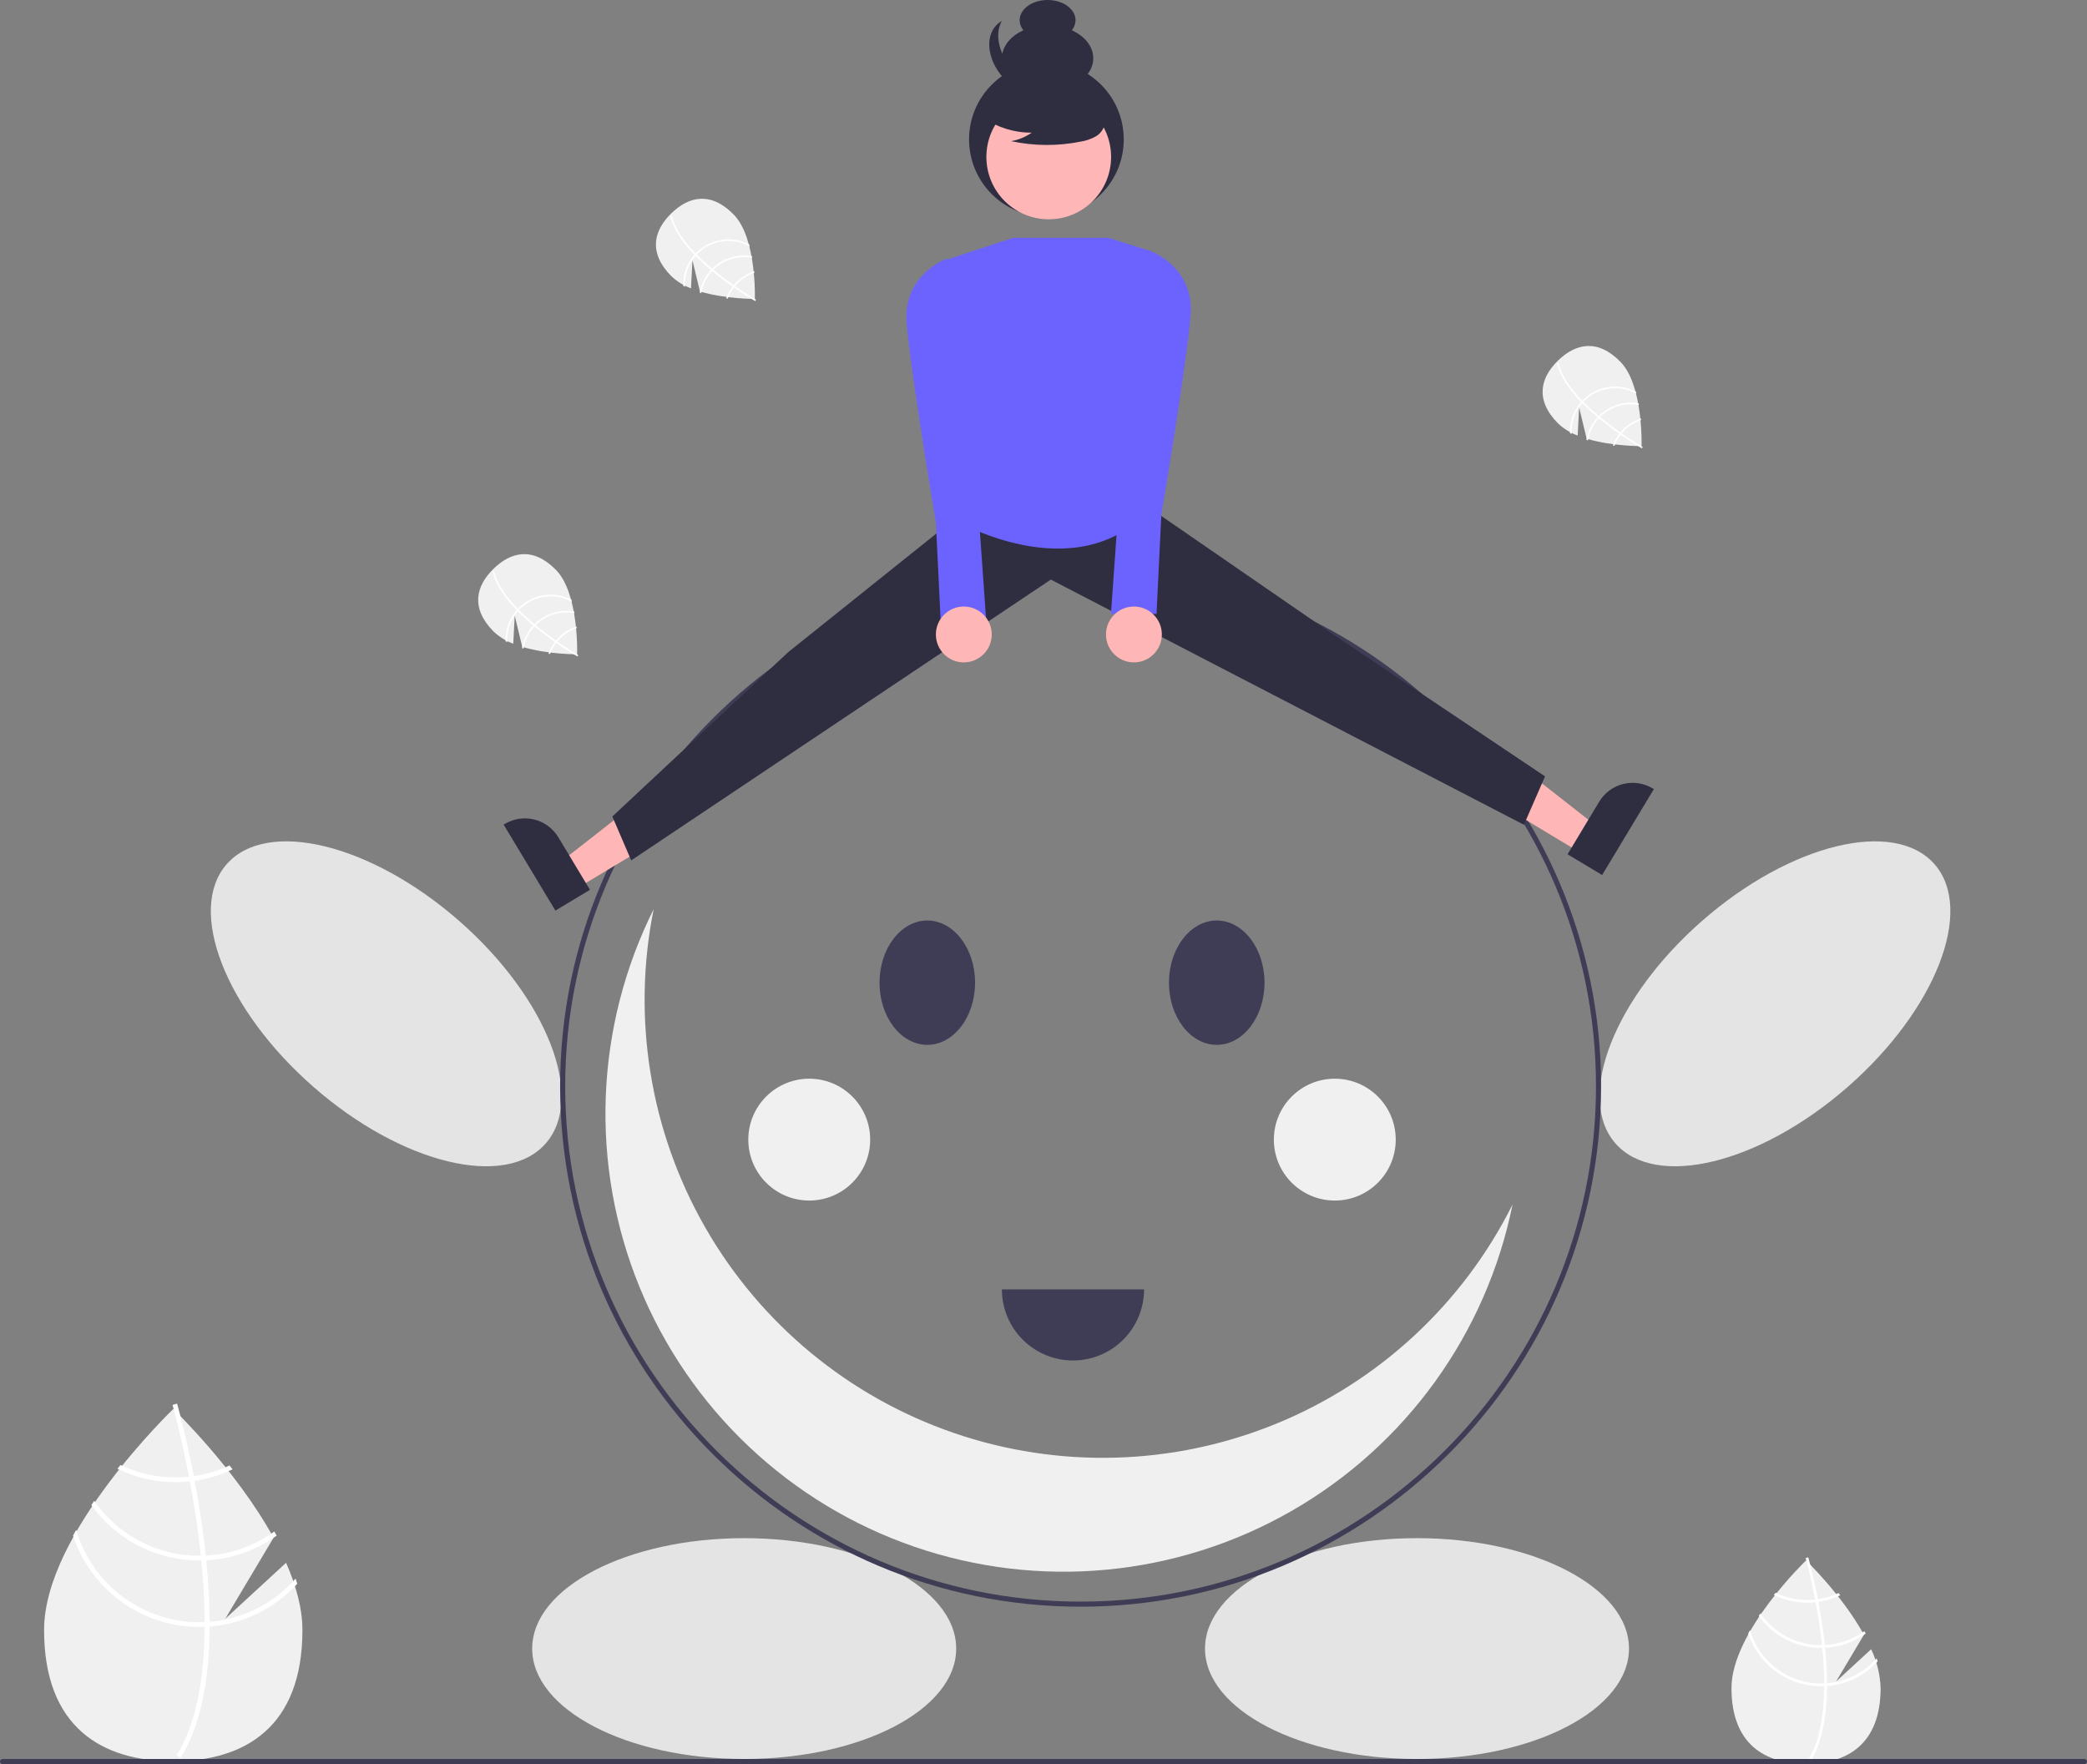 <svg width="336" height="284" viewBox="0 0 336 284" fill="none" xmlns="http://www.w3.org/2000/svg">
<rect x="0" y="0" width="336" height="284" fill="#808080" stroke="none"/>
<g clip-path="url(#clip0_918_1808)">
<path d="M301.251 265.51L295.6 270.711L300.091 263.177C296.553 256.762 290.767 251.219 290.767 251.219C290.767 251.219 278.762 262.718 278.762 271.757C278.762 280.796 284.137 283.952 290.767 283.952C297.397 283.952 302.772 280.796 302.772 271.757C302.697 269.592 302.179 267.466 301.251 265.51Z" fill="#F0F0F0"/>
<path d="M294.148 270.991V271.437C294.121 276.616 293.247 280.657 291.533 283.502C291.509 283.544 291.482 283.584 291.458 283.625L291.266 283.509L291.083 283.394C292.985 280.321 293.658 275.978 293.682 271.461C293.684 271.316 293.686 271.168 293.684 271.02C293.678 269.108 293.561 267.173 293.373 265.294C293.36 265.149 293.344 265.001 293.329 264.853C293.069 262.374 292.694 260.005 292.31 257.947C292.283 257.801 292.255 257.656 292.226 257.512C291.562 254.032 290.885 251.511 290.73 250.953C290.712 250.884 290.701 250.847 290.699 250.838L290.909 250.779L290.911 250.776L291.123 250.717C291.125 250.726 291.163 250.851 291.224 251.085C291.46 251.959 292.074 254.33 292.676 257.457C292.702 257.599 292.731 257.744 292.758 257.89C293.071 259.559 293.378 261.425 293.62 263.384C293.682 263.876 293.737 264.361 293.786 264.84C293.803 264.988 293.819 265.135 293.832 265.281C294.035 267.312 294.14 269.216 294.148 270.991Z" fill="white"/>
<path d="M292.676 257.459C292.528 257.478 292.378 257.498 292.226 257.514C291.812 257.556 291.397 257.578 290.982 257.578C289.21 257.58 287.461 257.185 285.863 256.422C285.771 256.539 285.678 256.656 285.583 256.775C287.264 257.595 289.111 258.021 290.982 258.019C291.425 258.019 291.868 257.995 292.31 257.948C292.46 257.933 292.61 257.913 292.757 257.891C293.978 257.716 295.164 257.357 296.276 256.826C296.181 256.704 296.089 256.585 295.998 256.468C294.946 256.96 293.826 257.294 292.676 257.459Z" fill="white"/>
<path d="M293.786 264.84C293.633 264.849 293.481 264.853 293.329 264.853C293.283 264.856 293.234 264.856 293.188 264.856C291.269 264.856 289.378 264.392 287.677 263.503C285.976 262.615 284.515 261.329 283.419 259.754C283.331 259.884 283.242 260.014 283.156 260.147C284.299 261.74 285.805 263.038 287.549 263.934C289.294 264.829 291.227 265.297 293.188 265.297C293.25 265.297 293.311 265.297 293.373 265.295C293.527 265.292 293.68 265.288 293.832 265.281C296.187 265.161 298.458 264.364 300.373 262.987C300.303 262.857 300.232 262.727 300.159 262.597C298.298 263.949 296.083 264.728 293.786 264.84Z" fill="white"/>
<path d="M294.147 270.992C293.993 271.005 293.839 271.014 293.684 271.021C293.519 271.027 293.353 271.032 293.188 271.032C290.609 271.029 288.101 270.191 286.038 268.643C283.976 267.096 282.47 264.922 281.747 262.447C281.647 262.626 281.548 262.802 281.453 262.981C282.268 265.45 283.841 267.599 285.947 269.124C288.054 270.648 290.587 271.47 293.188 271.473C293.353 271.473 293.519 271.471 293.682 271.462C293.839 271.457 293.993 271.449 294.147 271.438C297.267 271.194 300.177 269.774 302.288 267.465C302.242 267.302 302.189 267.141 302.136 266.978C300.097 269.303 297.231 270.743 294.147 270.992Z" fill="white"/>
<path d="M253.999 70.122L254.236 65.613L255.446 70.626C259.572 71.869 264.284 71.821 264.284 71.821C264.284 71.821 264.603 62.052 260.886 58.251C257.169 54.451 253.611 55.333 250.823 58.059C248.036 60.784 247.074 64.32 250.791 68.12C251.713 69 252.805 69.681 253.999 70.122Z" fill="#F0F0F0"/>
<path d="M254.732 64.896L254.549 64.709C252.43 62.52 251.136 60.462 250.686 58.561C250.679 58.534 250.674 58.506 250.667 58.479L250.796 58.449L250.92 58.422C251.384 60.495 252.887 62.598 254.734 64.507C254.793 64.569 254.853 64.632 254.915 64.694C255.704 65.495 256.549 66.26 257.4 66.973C257.466 67.029 257.533 67.085 257.6 67.14C258.729 68.076 259.861 68.918 260.869 69.625C260.94 69.675 261.012 69.725 261.083 69.773C262.793 70.964 264.115 71.745 264.409 71.916C264.445 71.938 264.465 71.949 264.469 71.952L264.406 72.063V72.065L264.341 72.177C264.336 72.174 264.269 72.137 264.147 72.064C263.688 71.793 262.455 71.049 260.916 69.981C260.847 69.933 260.775 69.883 260.704 69.833C259.886 69.26 258.989 68.601 258.082 67.878C257.854 67.696 257.631 67.515 257.414 67.334C257.345 67.279 257.278 67.223 257.213 67.167C256.292 66.397 255.465 65.639 254.732 64.896Z" fill="white"/>
<path d="M260.916 69.981C260.97 69.912 261.025 69.842 261.083 69.773C261.239 69.585 261.405 69.406 261.579 69.235C262.323 68.506 263.221 67.953 264.207 67.617C264.198 67.53 264.188 67.443 264.179 67.353C263.135 67.7 262.184 68.28 261.398 69.049C261.212 69.232 261.035 69.424 260.869 69.625C260.812 69.693 260.757 69.763 260.704 69.833C260.263 70.408 259.912 71.047 259.663 71.728C259.752 71.74 259.84 71.752 259.926 71.764C260.167 71.124 260.5 70.524 260.916 69.981Z" fill="white"/>
<path d="M257.414 67.334C257.474 67.268 257.536 67.203 257.6 67.141C257.619 67.121 257.639 67.101 257.659 67.082C258.465 66.293 259.451 65.711 260.532 65.385C261.612 65.06 262.755 65 263.864 65.211C263.847 65.12 263.831 65.029 263.813 64.938C262.677 64.738 261.51 64.811 260.408 65.152C259.306 65.492 258.302 66.09 257.477 66.896C257.451 66.922 257.425 66.947 257.4 66.974C257.336 67.038 257.274 67.102 257.213 67.168C256.272 68.187 255.645 69.455 255.406 70.821C255.489 70.847 255.572 70.872 255.656 70.897C255.883 69.564 256.494 68.326 257.414 67.334Z" fill="white"/>
<path d="M254.732 64.897C254.791 64.828 254.853 64.76 254.915 64.694C254.982 64.623 255.049 64.553 255.119 64.486C256.204 63.427 257.604 62.748 259.107 62.551C260.611 62.354 262.138 62.649 263.459 63.392C263.428 63.276 263.397 63.161 263.363 63.047C262.005 62.344 260.46 62.087 258.948 62.312C257.435 62.537 256.032 63.232 254.938 64.3C254.868 64.368 254.799 64.437 254.734 64.508C254.67 64.574 254.609 64.641 254.549 64.709C253.337 66.094 252.698 67.887 252.759 69.726C252.846 69.775 252.935 69.821 253.024 69.868C252.925 68.052 253.538 66.269 254.732 64.897Z" fill="white"/>
<path d="M82.632 103.632L82.869 99.123L84.079 104.136C88.204 105.378 92.917 105.331 92.917 105.331C92.917 105.331 93.235 95.562 89.518 91.761C85.801 87.961 82.243 88.843 79.456 91.568C76.668 94.294 75.706 97.83 79.424 101.63C80.345 102.509 81.437 103.191 82.632 103.632Z" fill="#F0F0F0"/>
<path d="M83.364 98.408L83.181 98.22C81.062 96.032 79.768 93.974 79.319 92.073C79.311 92.046 79.306 92.018 79.299 91.99L79.428 91.961L79.552 91.934C80.016 94.007 81.519 96.11 83.367 98.019C83.426 98.081 83.485 98.144 83.547 98.205C84.336 99.007 85.181 99.772 86.033 100.485C86.098 100.54 86.165 100.596 86.233 100.652C87.362 101.587 88.493 102.429 89.501 103.137C89.572 103.187 89.644 103.236 89.715 103.285C91.425 104.475 92.747 105.257 93.041 105.428C93.077 105.449 93.097 105.461 93.102 105.463L93.038 105.575V105.577L92.973 105.689C92.969 105.686 92.901 105.648 92.779 105.575C92.321 105.305 91.088 104.56 89.548 103.493C89.479 103.445 89.407 103.395 89.336 103.345C88.518 102.772 87.622 102.113 86.714 101.389C86.486 101.208 86.263 101.027 86.046 100.845C85.978 100.79 85.91 100.735 85.845 100.679C84.924 99.908 84.097 99.151 83.364 98.408Z" fill="white"/>
<path d="M89.548 103.493C89.602 103.424 89.657 103.354 89.715 103.285C89.871 103.097 90.037 102.918 90.212 102.747C90.955 102.018 91.853 101.465 92.839 101.129C92.83 101.042 92.821 100.954 92.812 100.865C91.767 101.211 90.816 101.791 90.03 102.561C89.844 102.744 89.667 102.936 89.501 103.137C89.444 103.205 89.389 103.275 89.336 103.345C88.895 103.92 88.544 104.559 88.295 105.239C88.385 105.251 88.473 105.263 88.559 105.275C88.799 104.636 89.132 104.035 89.548 103.493Z" fill="white"/>
<path d="M86.046 100.846C86.106 100.78 86.168 100.715 86.232 100.653C86.251 100.633 86.271 100.613 86.291 100.594C87.098 99.805 88.083 99.223 89.164 98.897C90.244 98.571 91.388 98.512 92.496 98.723C92.48 98.632 92.463 98.541 92.445 98.45C91.309 98.25 90.142 98.323 89.041 98.663C87.939 99.004 86.934 99.602 86.109 100.408C86.084 100.434 86.058 100.459 86.032 100.485C85.969 100.55 85.906 100.614 85.845 100.679C84.904 101.698 84.277 102.967 84.038 104.333C84.121 104.358 84.204 104.384 84.289 104.409C84.515 103.075 85.126 101.837 86.046 100.846Z" fill="white"/>
<path d="M83.364 98.406C83.424 98.337 83.485 98.27 83.547 98.204C83.614 98.133 83.682 98.063 83.751 97.995C84.837 96.937 86.236 96.258 87.74 96.061C89.243 95.864 90.77 96.159 92.092 96.902C92.06 96.786 92.029 96.671 91.996 96.557C90.638 95.854 89.093 95.596 87.58 95.821C86.068 96.046 84.664 96.742 83.57 97.81C83.5 97.878 83.432 97.947 83.367 98.018C83.303 98.084 83.241 98.151 83.181 98.219C81.97 99.604 81.33 101.397 81.392 103.236C81.478 103.285 81.567 103.331 81.656 103.378C81.557 101.562 82.17 99.778 83.364 98.406Z" fill="white"/>
<path d="M111.245 46.419L111.482 41.91L112.692 46.923C116.817 48.166 121.53 48.118 121.53 48.118C121.53 48.118 121.848 38.349 118.131 34.548C114.414 30.748 110.857 31.63 108.069 34.356C105.282 37.081 104.32 40.617 108.037 44.417C108.958 45.297 110.05 45.978 111.245 46.419Z" fill="#F0F0F0"/>
<path d="M111.977 41.195L111.794 41.008C109.675 38.819 108.381 36.761 107.932 34.86C107.925 34.833 107.919 34.805 107.912 34.778L108.041 34.748L108.165 34.721C108.629 36.794 110.132 38.897 111.98 40.806C112.039 40.868 112.098 40.931 112.16 40.992C112.949 41.794 113.794 42.559 114.646 43.272C114.711 43.328 114.778 43.383 114.846 43.439C115.975 44.374 117.106 45.216 118.114 45.924C118.185 45.974 118.257 46.023 118.328 46.072C120.038 47.262 121.36 48.044 121.654 48.215C121.69 48.237 121.71 48.248 121.715 48.251L121.651 48.362V48.364L121.586 48.476C121.582 48.473 121.514 48.435 121.392 48.363C120.934 48.092 119.701 47.348 118.161 46.28C118.092 46.232 118.02 46.182 117.949 46.132C117.131 45.559 116.235 44.9 115.327 44.176C115.099 43.995 114.876 43.814 114.659 43.632C114.591 43.578 114.524 43.522 114.458 43.466C113.537 42.695 112.71 41.938 111.977 41.195Z" fill="white"/>
<path d="M118.161 46.28C118.215 46.211 118.27 46.141 118.328 46.072C118.484 45.884 118.65 45.705 118.825 45.534C119.568 44.805 120.466 44.252 121.452 43.916C121.443 43.829 121.434 43.741 121.425 43.652C120.38 43.998 119.429 44.578 118.643 45.348C118.457 45.531 118.28 45.723 118.114 45.924C118.057 45.992 118.002 46.062 117.949 46.132C117.508 46.707 117.157 47.346 116.908 48.026C116.998 48.038 117.086 48.05 117.172 48.062C117.412 47.423 117.746 46.822 118.161 46.28Z" fill="white"/>
<path d="M114.659 43.631C114.719 43.565 114.781 43.5 114.845 43.438C114.864 43.418 114.884 43.398 114.904 43.379C115.711 42.59 116.696 42.008 117.777 41.682C118.857 41.356 120.001 41.297 121.109 41.508C121.093 41.417 121.076 41.326 121.058 41.235C119.922 41.035 118.755 41.108 117.654 41.449C116.552 41.789 115.547 42.387 114.723 43.193C114.697 43.219 114.671 43.244 114.646 43.27C114.582 43.335 114.519 43.399 114.458 43.465C113.517 44.483 112.89 45.752 112.651 47.118C112.734 47.144 112.818 47.169 112.902 47.194C113.128 45.861 113.739 44.622 114.659 43.631Z" fill="white"/>
<path d="M111.977 41.194C112.037 41.124 112.098 41.057 112.16 40.991C112.227 40.92 112.295 40.85 112.364 40.782C113.45 39.724 114.849 39.045 116.353 38.848C117.856 38.651 119.383 38.946 120.705 39.689C120.673 39.573 120.642 39.458 120.609 39.344C119.251 38.641 117.706 38.383 116.193 38.608C114.681 38.833 113.277 39.529 112.183 40.597C112.113 40.665 112.045 40.734 111.98 40.805C111.916 40.871 111.854 40.938 111.794 41.006C110.583 42.391 109.943 44.184 110.005 46.023C110.091 46.072 110.18 46.118 110.269 46.165C110.17 44.349 110.783 42.566 111.977 41.194Z" fill="white"/>
<path d="M46.056 251.594L36.267 260.604L44.047 247.554C37.918 236.442 27.894 226.838 27.894 226.838C27.894 226.838 7.097 246.758 7.097 262.417C7.097 278.076 16.408 283.543 27.894 283.543C39.379 283.543 48.69 278.076 48.69 262.417C48.69 258.932 47.658 255.235 46.056 251.594Z" fill="#F0F0F0"/>
<path d="M33.75 261.091V261.863C33.704 270.835 32.191 277.835 29.221 282.764C29.179 282.837 29.133 282.905 29.091 282.978L28.759 282.776L28.441 282.577C31.736 277.254 32.901 269.731 32.944 261.905C32.947 261.653 32.951 261.397 32.947 261.141C32.936 257.828 32.733 254.477 32.408 251.222C32.386 250.97 32.359 250.714 32.332 250.458C31.881 246.163 31.231 242.059 30.566 238.494C30.52 238.242 30.471 237.99 30.421 237.741C29.271 231.712 28.097 227.344 27.83 226.378C27.799 226.259 27.78 226.194 27.776 226.179L28.14 226.076L28.143 226.072L28.51 225.969C28.514 225.984 28.579 226.202 28.686 226.607C29.095 228.12 30.157 232.228 31.201 237.646C31.247 237.89 31.296 238.142 31.342 238.395C31.885 241.287 32.416 244.52 32.837 247.913C32.944 248.765 33.039 249.605 33.123 250.435C33.154 250.691 33.181 250.947 33.203 251.199C33.555 254.718 33.737 258.016 33.75 261.091Z" fill="white"/>
<path d="M31.201 237.645C30.945 237.68 30.685 237.714 30.421 237.741C29.705 237.815 28.985 237.852 28.265 237.852C25.197 237.856 22.167 237.172 19.399 235.85C19.238 236.052 19.078 236.255 18.913 236.461C21.826 237.882 25.024 238.619 28.265 238.616C29.034 238.616 29.802 238.575 30.566 238.494C30.826 238.467 31.086 238.433 31.342 238.394C33.456 238.091 35.511 237.469 37.438 236.549C37.274 236.339 37.113 236.132 36.956 235.93C35.133 236.782 33.193 237.36 31.201 237.645Z" fill="white"/>
<path d="M33.123 250.436C32.859 250.451 32.596 250.459 32.332 250.459C32.252 250.463 32.168 250.463 32.087 250.463C28.763 250.463 25.488 249.659 22.541 248.12C19.594 246.582 17.063 244.353 15.164 241.625C15.011 241.85 14.858 242.076 14.71 242.305C16.689 245.065 19.298 247.315 22.32 248.866C25.342 250.418 28.69 251.227 32.087 251.227C32.194 251.227 32.301 251.227 32.409 251.223C32.676 251.22 32.94 251.212 33.203 251.2C37.284 250.991 41.218 249.612 44.535 247.227C44.413 247.001 44.291 246.776 44.165 246.55C40.941 248.892 37.103 250.243 33.123 250.436Z" fill="white"/>
<path d="M33.75 261.092C33.482 261.115 33.215 261.13 32.947 261.141C32.661 261.153 32.374 261.16 32.087 261.16C27.62 261.155 23.275 259.704 19.702 257.023C16.129 254.342 13.52 250.576 12.267 246.289C12.095 246.599 11.923 246.904 11.759 247.214C13.171 251.491 15.895 255.214 19.544 257.855C23.194 260.496 27.582 261.92 32.087 261.925C32.374 261.925 32.661 261.921 32.943 261.906C33.215 261.898 33.482 261.883 33.75 261.863C39.154 261.441 44.195 258.981 47.852 254.982C47.772 254.699 47.681 254.42 47.589 254.137C44.056 258.166 39.092 260.661 33.75 261.092Z" fill="white"/>
<path d="M297.477 174.983C311.663 162.573 317.921 146.523 311.454 139.134C304.987 131.745 288.245 135.816 274.059 148.226C259.873 160.637 253.615 176.687 260.082 184.076C266.548 191.464 283.291 187.393 297.477 174.983Z" fill="#E4E4E4"/>
<path d="M87.863 184.075C94.329 176.686 88.072 160.636 73.886 148.226C59.7 135.815 42.957 131.745 36.49 139.133C30.024 146.522 36.281 162.572 50.468 174.983C64.654 187.393 81.396 191.464 87.863 184.075Z" fill="#E4E4E4"/>
<path d="M119.812 283.183C138.662 283.183 153.943 275.224 153.943 265.406C153.943 255.588 138.662 247.629 119.812 247.629C100.961 247.629 85.68 255.588 85.68 265.406C85.68 275.224 100.961 283.183 119.812 283.183Z" fill="#E4E4E4"/>
<path d="M228.133 283.183C246.983 283.183 262.264 275.224 262.264 265.406C262.264 255.588 246.983 247.629 228.133 247.629C209.282 247.629 194.001 255.588 194.001 265.406C194.001 275.224 209.282 283.183 228.133 283.183Z" fill="#E4E4E4"/>
<path d="M173.972 258.662C127.767 258.662 90.177 221.08 90.177 174.886C90.177 128.691 127.767 91.109 173.972 91.109C220.177 91.109 257.768 128.691 257.768 174.886C257.768 221.08 220.177 258.662 173.972 258.662ZM173.972 91.927C128.218 91.927 90.994 129.142 90.994 174.886C90.994 220.63 128.218 257.845 173.972 257.845C219.726 257.845 256.95 220.63 256.95 174.886C256.95 129.142 219.726 91.927 173.972 91.927Z" fill="#3F3D56"/>
<path d="M153.545 230.686C136.64 224.871 122.423 213.116 113.538 197.606C104.652 182.097 101.703 163.889 105.238 146.369C100.548 155.764 97.919 166.052 97.527 176.545C97.135 187.038 98.99 197.493 102.966 207.212C106.942 216.93 112.948 225.687 120.583 232.898C128.218 240.108 137.305 245.605 147.236 249.02C157.168 252.436 167.714 253.691 178.17 252.703C188.626 251.714 198.75 248.505 207.865 243.289C216.98 238.073 224.875 230.97 231.023 222.457C237.171 213.944 241.429 204.216 243.512 193.925C235.518 209.912 221.989 222.452 205.441 229.214C188.892 235.976 170.45 236.499 153.545 230.686Z" fill="#F0F0F0"/>
<path d="M149.292 168.21C145.05 168.21 141.599 163.72 141.599 158.202C141.599 152.683 145.05 148.193 149.292 148.193C153.534 148.193 156.985 152.683 156.985 158.202C156.985 163.72 153.534 168.21 149.292 168.21Z" fill="#3F3D56"/>
<path d="M195.891 168.21C191.649 168.21 188.198 163.72 188.198 158.202C188.198 152.683 191.649 148.193 195.891 148.193C200.133 148.193 203.584 152.683 203.584 158.202C203.584 163.72 200.133 168.21 195.891 168.21Z" fill="#3F3D56"/>
<path d="M168.658 14.69C172.722 14.69 176.016 12.311 176.016 9.377C176.016 6.443 172.722 4.064 168.658 4.064C164.595 4.064 161.301 6.443 161.301 9.377C161.301 12.311 164.595 14.69 168.658 14.69Z" fill="#2F2E41"/>
<path d="M168.658 6.493C171.141 6.493 173.155 5.04 173.155 3.247C173.155 1.454 171.141 0 168.658 0C166.175 0 164.162 1.454 164.162 3.247C164.162 5.04 166.175 6.493 168.658 6.493Z" fill="#2F2E41"/>
<path d="M163.367 11.499C160.836 8.968 160.035 5.557 161.298 3.361C160.998 3.532 160.722 3.742 160.477 3.985C158.401 6.06 159.049 10.071 161.922 12.944C164.795 15.816 168.807 16.463 170.882 14.388C171.125 14.143 171.335 13.867 171.506 13.568C169.31 14.83 165.898 14.029 163.367 11.499Z" fill="#2F2E41"/>
<path d="M92.921 142.997L90.337 138.704L105.668 126.695L109.482 133.03L92.921 142.997Z" fill="#FFB6B6"/>
<path d="M89.418 146.597L81.085 132.756L81.26 132.651C82.689 131.791 84.401 131.533 86.02 131.936C87.639 132.338 89.032 133.366 89.892 134.795L94.982 143.249L89.418 146.597Z" fill="#2F2E41"/>
<path d="M254.432 137.276L257.016 132.983L241.685 120.975L237.871 127.31L254.432 137.276Z" fill="#FFB6B6"/>
<path d="M252.371 137.526L257.461 129.073L257.461 129.072C258.321 127.644 259.714 126.615 261.333 126.213C262.951 125.811 264.664 126.068 266.093 126.928L266.268 127.033L257.935 140.874L252.371 137.526Z" fill="#2F2E41"/>
<path d="M154.237 79.99L153.261 83.887L126.925 104.966L98.582 131.448L101.621 138.515L169.18 93.309L245.344 132.78L248.747 124.989L213.991 101.697L185.247 81.879L154.237 79.99Z" fill="#2F2E41"/>
<path d="M163.106 38.295L151.722 42.029L153.261 83.484C153.261 83.484 173.058 95.368 185.247 81.879V40.414L178.449 38.295H163.106Z" fill="#6C63FF"/>
<path d="M182.721 43.264L185.247 40.414C185.247 40.414 192.272 42.979 191.686 50.678C191.1 58.377 186.972 82.863 186.972 82.863L186.195 98.835H178.862L181.784 57.529L182.721 43.264Z" fill="#6C63FF"/>
<path d="M154.925 44.491L152.398 41.641C152.398 41.641 145.374 44.206 145.96 51.905C146.545 59.603 150.674 84.089 150.674 84.089L151.45 100.061H158.784L155.861 58.756L154.925 44.491Z" fill="#6C63FF"/>
<path d="M155.169 106.639C157.652 106.639 159.666 104.626 159.666 102.144C159.666 99.661 157.652 97.648 155.169 97.648C152.686 97.648 150.673 99.661 150.673 102.144C150.673 104.626 152.686 106.639 155.169 106.639Z" fill="#FFB6B6"/>
<path d="M182.556 106.639C185.039 106.639 187.052 104.626 187.052 102.144C187.052 99.661 185.039 97.648 182.556 97.648C180.073 97.648 178.06 99.661 178.06 102.144C178.06 104.626 180.073 106.639 182.556 106.639Z" fill="#FFB6B6"/>
<path d="M168.468 34.892C175.346 34.892 180.921 29.318 180.921 22.442C180.921 15.566 175.346 9.992 168.468 9.992C161.591 9.992 156.016 15.566 156.016 22.442C156.016 29.318 161.591 34.892 168.468 34.892Z" fill="#2F2E41"/>
<path d="M168.844 35.303C174.388 35.303 178.883 30.809 178.883 25.266C178.883 19.722 174.388 15.229 168.844 15.229C163.299 15.229 158.804 19.722 158.804 25.266C158.804 30.809 163.299 35.303 168.844 35.303Z" fill="#FFB6B6"/>
<path d="M158.294 18.951C160.589 20.532 163.312 21.373 166.098 21.362C165.104 22.051 163.973 22.517 162.781 22.726C166.486 23.521 170.315 23.542 174.028 22.789C174.853 22.657 175.65 22.384 176.382 21.981C176.747 21.777 177.065 21.499 177.316 21.164C177.566 20.829 177.743 20.446 177.836 20.038C178.082 18.629 176.984 17.348 175.842 16.485C174.095 15.184 172.08 14.288 169.943 13.861C167.806 13.434 165.602 13.488 163.488 14.017C162.108 14.374 160.725 14.976 159.829 16.084C158.933 17.192 158.667 18.901 159.521 20.042L158.294 18.951Z" fill="#2F2E41"/>
<path d="M335.591 284.001H0.409C0.3 284.001 0.196 283.958 0.12 283.881C0.043 283.805 0 283.701 0 283.592C0 283.484 0.043 283.38 0.12 283.303C0.196 283.227 0.3 283.184 0.409 283.184H335.591C335.7 283.184 335.804 283.227 335.88 283.303C335.957 283.38 336 283.484 336 283.592C336 283.701 335.957 283.805 335.88 283.881C335.804 283.958 335.7 284.001 335.591 284.001Z" fill="#3F3D56"/>
<path d="M161.301 207.58C161.301 210.615 162.506 213.525 164.653 215.671C166.799 217.817 169.71 219.023 172.746 219.023C175.781 219.023 178.692 217.817 180.839 215.671C182.985 213.525 184.191 210.615 184.191 207.58H161.301Z" fill="#3F3D56"/>
<path d="M214.898 193.276C220.316 193.276 224.708 188.885 224.708 183.468C224.708 178.051 220.316 173.66 214.898 173.66C209.48 173.66 205.088 178.051 205.088 183.468C205.088 188.885 209.48 193.276 214.898 193.276Z" fill="#F0F0F0"/>
<path d="M130.285 193.276C135.703 193.276 140.095 188.885 140.095 183.468C140.095 178.051 135.703 173.66 130.285 173.66C124.867 173.66 120.475 178.051 120.475 183.468C120.475 188.885 124.867 193.276 130.285 193.276Z" fill="#F0F0F0"/>
</g>
<defs>
<clipPath id="clip0_918_1808">
<rect width="336" height="284" fill="white"/>
</clipPath>
</defs>
</svg>
